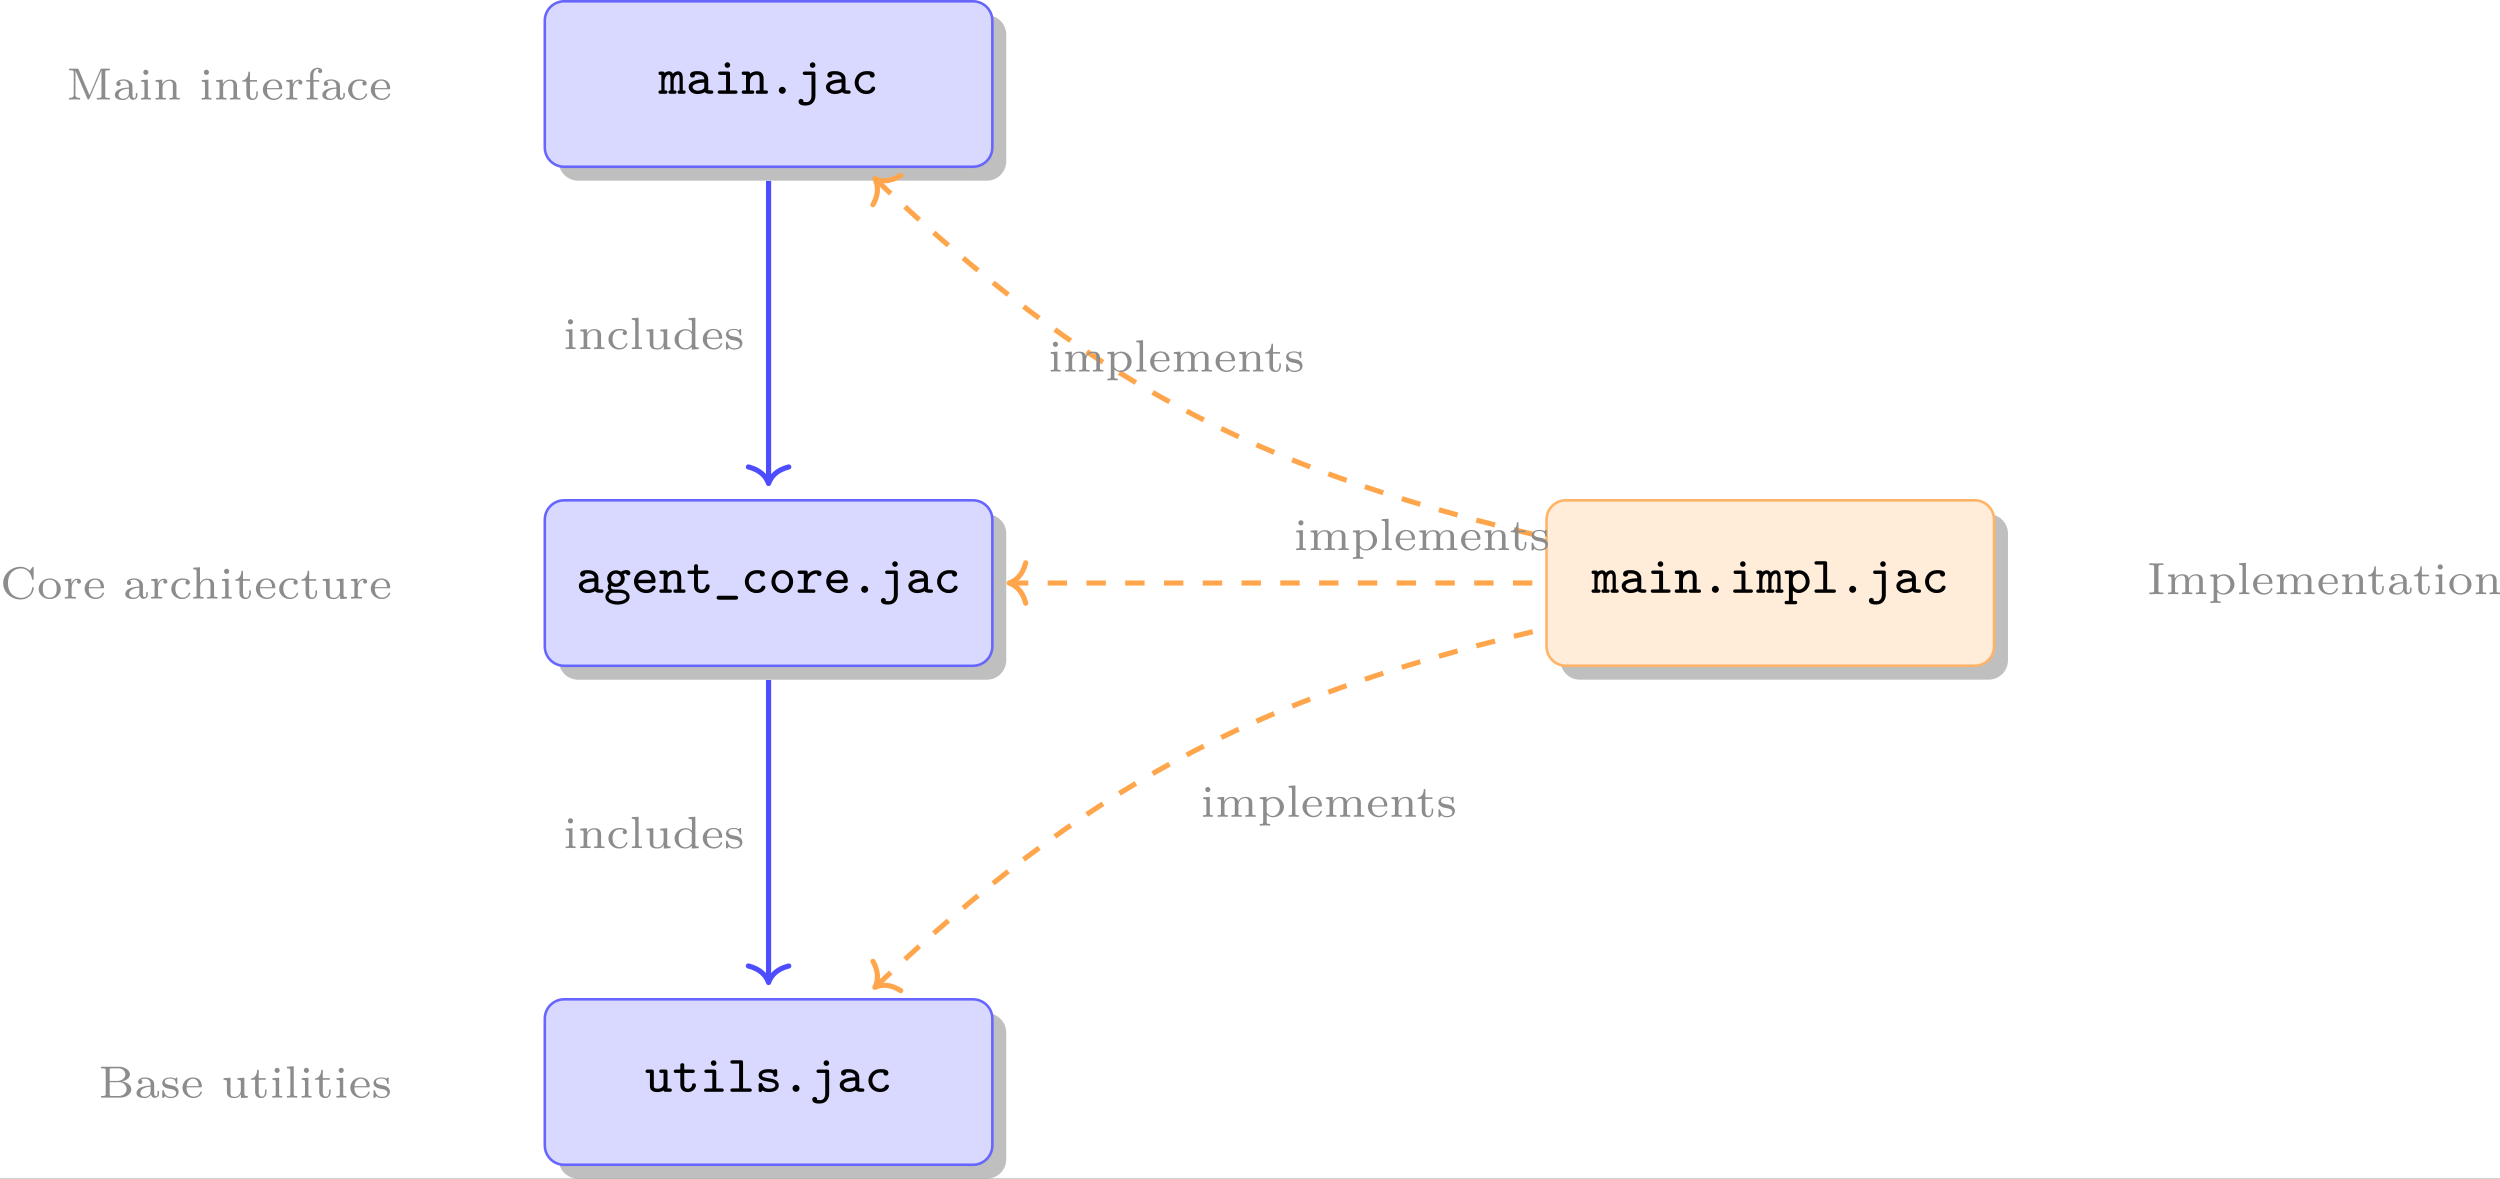 <?xml version='1.0' encoding='UTF-8'?>
<!-- This file was generated by dvisvgm 2.13.1 -->
<svg version='1.1' xmlns='http://www.w3.org/2000/svg' xmlns:xlink='http://www.w3.org/1999/xlink' width='539.631pt' height='254.423pt' viewBox='4.647 15.339 539.631 254.423'>
<rect x="4.647" y="15.339" width="539.631" height="254.423" fill="#333333" stroke="none"/>
<defs>
<path id='g9-66' d='M5.077-1.276C5.077-1.883 4.463-2.399 3.612-2.49C4.296-2.615 4.868-3.041 4.868-3.578C4.868-4.205 4.135-4.763 3.166-4.763H.418V-4.512H.586C1.123-4.512 1.137-4.442 1.137-4.198V-.565C1.137-.328 1.123-.251 .586-.251H.418V0H3.375C4.359 0 5.077-.614 5.077-1.276ZM4.17-3.578C4.17-3.082 3.703-2.573 2.901-2.573H1.75V-4.24C1.75-4.456 1.757-4.512 2.085-4.512H3.117C3.808-4.512 4.17-4.017 4.17-3.578ZM4.359-1.29C4.359-.774 3.898-.251 3.131-.251H2.085C1.757-.251 1.75-.307 1.75-.523V-2.378H3.236C3.975-2.378 4.359-1.778 4.359-1.29Z'/>
<path id='g9-67' d='M5.189-1.632C5.189-1.709 5.182-1.764 5.07-1.764C5.028-1.764 4.958-1.764 4.951-1.674C4.896-.551 3.947-.112 3.257-.112C2.511-.112 1.234-.565 1.234-2.378C1.234-4.268 2.587-4.652 3.243-4.652C3.933-4.652 4.756-4.191 4.937-2.992C4.951-2.908 5.014-2.908 5.063-2.908C5.189-2.908 5.189-2.95 5.189-3.089V-4.721C5.189-4.84 5.189-4.903 5.091-4.903C5.063-4.903 5.028-4.903 4.972-4.819L4.603-4.289C4.31-4.582 3.829-4.903 3.159-4.903C1.695-4.903 .488-3.773 .488-2.385C.488-.969 1.716 .139 3.159 .139C4.394 .139 5.189-.781 5.189-1.632Z'/>
<path id='g9-73' d='M2.525 0V-.251H2.343C1.771-.251 1.771-.335 1.771-.572V-4.191C1.771-4.428 1.771-4.512 2.343-4.512H2.525V-4.763L1.444-4.735L.356-4.763V-4.512H.537C1.109-4.512 1.109-4.428 1.109-4.191V-.572C1.109-.335 1.109-.251 .537-.251H.356V0L1.437-.028L2.525 0Z'/>
<path id='g9-77' d='M6.73 0V-.251H6.562C6.025-.251 6.011-.321 6.011-.565V-4.198C6.011-4.435 6.025-4.512 6.562-4.512H6.73V-4.763H5.516C5.377-4.763 5.314-4.763 5.258-4.624L3.585-.669L1.918-4.61C1.855-4.763 1.799-4.763 1.653-4.763H.432V-4.512H.6C1.137-4.512 1.151-4.442 1.151-4.198V-.753C1.151-.565 1.151-.251 .432-.251V0C.718-.021 .997-.028 1.283-.028S1.848-.021 2.134 0V-.251C1.416-.251 1.416-.565 1.416-.753V-4.428L1.423-4.435L3.236-.16C3.271-.077 3.306 0 3.41 0C3.459 0 3.522-.021 3.578-.146L5.419-4.505L5.426-4.498V-.565C5.426-.328 5.412-.251 4.875-.251H4.707V0L5.719-.028L6.73 0Z'/>
<path id='g9-97' d='M3.794-.628V-1.011H3.557V-.635C3.557-.565 3.557-.23 3.299-.23S3.041-.558 3.041-.649V-1.869C3.041-2.239 3.041-2.504 2.72-2.762C2.434-2.999 2.099-3.11 1.688-3.11C1.025-3.11 .558-2.859 .558-2.434C.558-2.211 .711-2.092 .893-2.092C1.081-2.092 1.22-2.232 1.22-2.42C1.22-2.538 1.165-2.685 .976-2.741C1.227-2.915 1.632-2.915 1.674-2.915C2.064-2.915 2.49-2.657 2.49-2.071V-1.855C2.106-1.841 1.646-1.82 1.137-1.632C.509-1.402 .314-1.018 .314-.704C.314-.105 1.039 .07 1.534 .07C2.092 .07 2.42-.244 2.566-.516C2.594-.23 2.783 .035 3.103 .035C3.103 .035 3.794 .035 3.794-.628ZM2.49-.983C2.49-.314 1.904-.126 1.59-.126C1.234-.126 .9-.363 .9-.704C.9-1.088 1.234-1.625 2.49-1.674V-.983Z'/>
<path id='g9-99' d='M3.264-.837C3.264-.921 3.173-.921 3.145-.921C3.055-.921 3.048-.9 3.013-.802C2.859-.37 2.49-.153 2.064-.153C1.583-.153 .955-.509 .955-1.513C.955-2.399 1.388-2.887 2.036-2.887C2.127-2.887 2.462-2.887 2.713-2.783C2.587-2.727 2.518-2.615 2.518-2.476C2.518-2.287 2.65-2.148 2.845-2.148C3.034-2.148 3.18-2.267 3.18-2.49C3.18-3.11 2.211-3.11 2.015-3.11C.969-3.11 .321-2.308 .321-1.506C.321-.628 1.067 .07 1.981 .07C3.02 .07 3.264-.753 3.264-.837Z'/>
<path id='g9-100' d='M4.052 0V-.251C3.585-.251 3.529-.3 3.529-.642V-4.84L2.483-4.763V-4.512C2.95-4.512 3.006-4.463 3.006-4.122V-2.678C2.748-2.929 2.413-3.075 2.029-3.075C1.102-3.075 .321-2.378 .321-1.499C.321-.628 1.06 .07 1.946 .07C2.518 .07 2.859-.237 2.978-.363V.07L4.052 0ZM2.978-.732C2.797-.404 2.441-.126 1.988-.126C1.597-.126 1.318-.356 1.179-.558C1.039-.767 .955-1.046 .955-1.492C.955-1.653 .955-2.176 1.241-2.504C1.52-2.817 1.862-2.88 2.064-2.88C2.399-2.88 2.699-2.727 2.894-2.476C2.978-2.364 2.978-2.357 2.978-2.225V-.732Z'/>
<path id='g9-101' d='M3.264-.837C3.264-.865 3.25-.934 3.145-.934C3.055-.934 3.041-.893 3.02-.823C2.803-.258 2.273-.153 2.022-.153C1.695-.153 1.381-.3 1.172-.565C.914-.893 .907-1.318 .907-1.59H3.068C3.215-1.59 3.264-1.59 3.264-1.743C3.264-2.357 2.922-3.11 1.883-3.11C.969-3.11 .272-2.385 .272-1.527C.272-.642 1.046 .07 1.974 .07C2.915 .07 3.264-.683 3.264-.837ZM2.776-1.771H.914C.99-2.755 1.618-2.915 1.883-2.915C2.741-2.915 2.769-1.946 2.776-1.771Z'/>
<path id='g9-102' d='M2.776-4.4C2.776-4.7 2.476-4.91 2.092-4.91C1.541-4.91 .914-4.519 .914-3.787V-3.006H.314V-2.755H.914V-.551C.914-.251 .844-.251 .391-.251V0C.425 0 .9-.028 1.186-.028L2.092 0V-.251H1.953C1.437-.251 1.437-.328 1.437-.565V-2.755H2.308V-3.006H1.409V-3.787C1.409-4.421 1.785-4.714 2.085-4.714C2.148-4.714 2.218-4.7 2.287-4.679C2.19-4.624 2.134-4.512 2.134-4.4C2.134-4.212 2.267-4.08 2.455-4.08S2.776-4.212 2.776-4.4Z'/>
<path id='g9-104' d='M4.115 0V-.251C3.661-.251 3.592-.251 3.592-.551V-2.113C3.592-2.72 3.292-3.075 2.545-3.075C1.925-3.075 1.583-2.706 1.43-2.441H1.423V-4.84L.377-4.763V-4.512C.844-4.512 .9-4.463 .9-4.122V-.551C.9-.251 .83-.251 .377-.251V0C.377 0 .879-.028 1.172-.028C1.43-.028 1.911-.007 1.974 0V-.251C1.52-.251 1.451-.251 1.451-.551V-1.806C1.451-2.538 2.029-2.88 2.49-2.88C2.978-2.88 3.041-2.497 3.041-2.141V-.551C3.041-.251 2.971-.251 2.518-.251V0C2.518 0 3.02-.028 3.313-.028C3.571-.028 4.052-.007 4.115 0Z'/>
<path id='g9-105' d='M1.911 0V-.251C1.506-.251 1.437-.251 1.437-.544V-3.075L.411-2.999V-2.748C.851-2.748 .914-2.706 .914-2.364V-.551C.914-.251 .844-.251 .391-.251V0C.391 0 .893-.028 1.172-.028C1.416-.028 1.667-.021 1.911 0ZM1.527-4.198C1.527-4.421 1.353-4.603 1.13-4.603C.893-4.603 .732-4.407 .732-4.205C.732-3.982 .907-3.801 1.13-3.801C1.367-3.801 1.527-3.996 1.527-4.198Z'/>
<path id='g9-108' d='M1.96 0V-.251C1.506-.251 1.437-.251 1.437-.551V-4.84L.391-4.763V-4.512C.858-4.512 .914-4.463 .914-4.122V-.551C.914-.251 .844-.251 .391-.251V0C.391 0 .893-.028 1.172-.028C1.437-.028 1.695-.021 1.96 0Z'/>
<path id='g9-109' d='M6.256 0V-.251C5.802-.251 5.733-.251 5.733-.551V-2.113C5.733-2.72 5.433-3.075 4.686-3.075C4.135-3.075 3.759-2.776 3.571-2.427C3.431-2.922 3.055-3.075 2.545-3.075C1.974-3.075 1.604-2.762 1.409-2.399H1.402V-3.075L.377-2.999V-2.748C.844-2.748 .9-2.699 .9-2.357V-.551C.9-.251 .83-.251 .377-.251V0C.377 0 .879-.028 1.172-.028C1.43-.028 1.911-.007 1.974 0V-.251C1.52-.251 1.451-.251 1.451-.551V-1.806C1.451-2.538 2.029-2.88 2.49-2.88C2.978-2.88 3.041-2.497 3.041-2.141V-.551C3.041-.251 2.971-.251 2.518-.251V0C2.518 0 3.02-.028 3.313-.028C3.571-.028 4.052-.007 4.115 0V-.251C3.661-.251 3.592-.251 3.592-.551V-1.806C3.592-2.538 4.17-2.88 4.631-2.88C5.119-2.88 5.182-2.497 5.182-2.141V-.551C5.182-.251 5.112-.251 4.659-.251V0C4.659 0 5.161-.028 5.454-.028C5.712-.028 6.193-.007 6.256 0Z'/>
<path id='g9-110' d='M4.115 0V-.251C3.661-.251 3.592-.251 3.592-.551V-2.113C3.592-2.72 3.292-3.075 2.545-3.075C1.974-3.075 1.604-2.762 1.409-2.399H1.402V-3.075L.377-2.999V-2.748C.844-2.748 .9-2.699 .9-2.357V-.551C.9-.251 .83-.251 .377-.251V0C.377 0 .879-.028 1.172-.028C1.43-.028 1.911-.007 1.974 0V-.251C1.52-.251 1.451-.251 1.451-.551V-1.806C1.451-2.538 2.029-2.88 2.49-2.88C2.978-2.88 3.041-2.497 3.041-2.141V-.551C3.041-.251 2.971-.251 2.518-.251V0C2.518 0 3.02-.028 3.313-.028C3.571-.028 4.052-.007 4.115 0Z'/>
<path id='g9-111' d='M3.689-1.485C3.689-2.357 2.943-3.11 1.981-3.11S.272-2.357 .272-1.485C.272-.621 1.039 .07 1.981 .07S3.689-.621 3.689-1.485ZM3.055-1.548C3.055-1.213 3.034-.844 2.831-.558C2.643-.293 2.322-.153 1.981-.153C1.723-.153 1.346-.237 1.116-.579C.928-.865 .907-1.227 .907-1.548C.907-1.848 .914-2.26 1.158-2.559C1.332-2.762 1.625-2.915 1.981-2.915C2.392-2.915 2.685-2.72 2.838-2.504C3.034-2.232 3.055-1.883 3.055-1.548Z'/>
<path id='g9-112' d='M4.073-1.506C4.073-2.364 3.361-3.075 2.476-3.075C2.078-3.075 1.674-2.929 1.388-2.65V-3.075L.342-2.999V-2.748C.83-2.748 .865-2.713 .865-2.42V.802C.865 1.102 .795 1.102 .342 1.102V1.353C.342 1.353 .844 1.325 1.137 1.325C1.395 1.325 1.876 1.346 1.939 1.353V1.102C1.485 1.102 1.416 1.102 1.416 .802V-.335C1.451-.3 1.778 .07 2.364 .07C3.285 .07 4.073-.621 4.073-1.506ZM3.438-1.506C3.438-.711 2.915-.126 2.322-.126C1.709-.126 1.437-.663 1.416-.704V-2.322C1.625-2.671 2.029-2.852 2.399-2.852C2.985-2.852 3.438-2.239 3.438-1.506Z'/>
<path id='g9-114' d='M2.838-2.629C2.838-2.866 2.615-3.075 2.287-3.075C1.939-3.075 1.555-2.859 1.346-2.329H1.339V-3.075L.342-2.999V-2.748C.809-2.748 .865-2.699 .865-2.357V-.551C.865-.251 .795-.251 .342-.251V0C.377 0 .851-.028 1.137-.028L2.043 0V-.251H1.904C1.388-.251 1.388-.328 1.388-.565V-1.59C1.388-2.176 1.66-2.88 2.322-2.88C2.26-2.831 2.204-2.741 2.204-2.629C2.204-2.399 2.385-2.308 2.518-2.308C2.685-2.308 2.838-2.42 2.838-2.629Z'/>
<path id='g9-115' d='M2.838-.914C2.838-1.179 2.72-1.388 2.538-1.555C2.273-1.799 1.953-1.855 1.709-1.897C1.151-1.995 .697-2.078 .697-2.448C.697-2.671 .886-2.943 1.548-2.943C2.357-2.943 2.392-2.378 2.406-2.176C2.413-2.099 2.497-2.099 2.525-2.099C2.643-2.099 2.643-2.148 2.643-2.28V-2.929C2.643-3.048 2.643-3.11 2.545-3.11C2.511-3.11 2.497-3.11 2.406-3.027C2.392-3.02 2.322-2.957 2.28-2.922C2.071-3.068 1.806-3.11 1.548-3.11C.551-3.11 .314-2.587 .314-2.239C.314-2.015 .411-1.834 .579-1.695C.844-1.465 1.109-1.416 1.541-1.346C1.89-1.283 2.455-1.186 2.455-.718C2.455-.446 2.267-.126 1.597-.126S.683-.565 .558-1.039C.537-1.13 .53-1.158 .432-1.158C.314-1.158 .314-1.109 .314-.969V-.112C.314 .007 .314 .07 .411 .07C.474 .07 .607-.077 .746-.23C1.053 .056 1.43 .07 1.597 .07C2.504 .07 2.838-.418 2.838-.914Z'/>
<path id='g9-116' d='M2.615-.879V-1.262H2.378V-.886C2.378-.411 2.155-.153 1.883-.153C1.402-.153 1.402-.739 1.402-.865V-2.755H2.49V-3.006H1.402V-4.289H1.165C1.158-3.661 .872-2.971 .202-2.95V-2.755H.851V-.872C.851-.091 1.437 .07 1.827 .07C2.294 .07 2.615-.328 2.615-.879Z'/>
<path id='g9-117' d='M4.115 0V-.251C3.647-.251 3.592-.3 3.592-.642V-3.075L2.518-2.999V-2.748C2.985-2.748 3.041-2.699 3.041-2.357V-1.165C3.041-.551 2.643-.126 2.113-.126C1.478-.126 1.451-.425 1.451-.781V-3.075L.377-2.999V-2.748C.9-2.748 .9-2.727 .9-2.106V-1.06C.9-.579 .9 .07 2.064 .07C2.218 .07 2.727 .07 3.062-.516H3.068V.07L4.115 0Z'/>
<path id='g1-46' d='M2.654-.534C2.654-.853 2.399-1.076 2.12-1.076C1.801-1.076 1.578-.821 1.578-.542C1.578-.223 1.833 0 2.112 0C2.431 0 2.654-.255 2.654-.534Z'/>
<path id='g1-95' d='M3.77 .757C3.77 .446 3.467 .446 3.371 .446H.853C.765 .446 .454 .446 .454 .749C.454 1.06 .757 1.06 .853 1.06H3.371C3.459 1.06 3.77 1.06 3.77 .757Z'/>
<path id='g1-97' d='M4.184-.263C4.184-.526 3.961-.526 3.85-.526C3.547-.526 3.475-.55 3.395-.582V-2.248C3.395-2.909 2.877-3.499 1.785-3.499C1.411-3.499 .59-3.499 .59-2.885C.59-2.67 .741-2.495 .98-2.495C1.132-2.495 1.347-2.59 1.363-2.877C1.363-2.941 1.371-2.949 1.474-2.965C1.562-2.973 1.698-2.973 1.793-2.973C2.447-2.973 2.79-2.678 2.79-2.24C1.937-2.24 .383-2.04 .383-1.06C.383-.47 .933 .04 1.737 .04C2.375 .04 2.774-.199 2.877-.271C3.045-.024 3.379 0 3.762 0C3.977 0 4.184 0 4.184-.263ZM2.79-1.14C2.79-.972 2.79-.789 2.479-.638C2.2-.494 1.889-.486 1.785-.486C1.315-.486 .988-.765 .988-1.06C.988-1.482 1.865-1.722 2.79-1.73V-1.14Z'/>
<path id='g1-99' d='M3.746-.861C3.746-1.036 3.61-1.108 3.443-1.108C3.332-1.108 3.22-1.108 3.148-.925C3.005-.574 2.686-.486 2.399-.486C1.737-.486 1.18-1.028 1.18-1.722C1.18-2.128 1.435-2.973 2.447-2.973C2.678-2.973 2.813-2.957 2.853-2.949C2.877-2.941 2.885-2.933 2.885-2.861C2.901-2.63 3.068-2.495 3.268-2.495C3.507-2.495 3.658-2.67 3.658-2.885C3.658-3.499 2.829-3.499 2.463-3.499C1.044-3.499 .574-2.399 .574-1.722C.574-.765 1.339 .04 2.359 .04C3.491 .04 3.746-.725 3.746-.861Z'/>
<path id='g1-101' d='M3.746-.861C3.746-1.036 3.61-1.108 3.443-1.108C3.308-1.108 3.228-1.1 3.148-.925C2.989-.566 2.598-.486 2.343-.486C1.761-.486 1.18-.869 1.052-1.498H3.403C3.555-1.498 3.746-1.498 3.746-1.801C3.746-2.758 3.204-3.499 2.176-3.499C1.196-3.499 .422-2.702 .422-1.73C.422-.781 1.219 .04 2.303 .04C3.395 .04 3.746-.662 3.746-.861ZM3.124-2.016H1.06C1.18-2.574 1.65-2.973 2.176-2.973C2.893-2.973 3.076-2.415 3.124-2.016Z'/>
<path id='g1-103' d='M4.105-3.045C4.105-3.292 3.905-3.515 3.499-3.515C3.284-3.515 2.941-3.451 2.662-3.244C2.59-3.292 2.287-3.475 1.881-3.475C1.108-3.475 .518-2.885 .518-2.192C.518-1.937 .606-1.658 .773-1.451C.709-1.347 .614-1.132 .614-.909C.614-.677 .709-.454 .805-.335C.47-.143 .239 .247 .239 .638C.239 1.339 1.1 1.817 2.112 1.817S3.985 1.339 3.985 .638C3.985-.056 3.379-.47 2.527-.502C2.287-.51 1.698-.494 1.467-.526C1.116-.526 1.116-.909 1.116-.909C1.116-1.004 1.14-1.06 1.156-1.1C1.291-1.02 1.554-.909 1.873-.909C2.646-.909 3.236-1.498 3.236-2.192C3.236-2.471 3.132-2.718 3.037-2.869C3.196-2.957 3.284-2.965 3.419-2.981C3.467-2.79 3.61-2.702 3.762-2.702C3.953-2.702 4.105-2.853 4.105-3.045ZM2.63-2.192C2.63-1.777 2.295-1.427 1.873-1.427C1.474-1.427 1.124-1.761 1.124-2.192S1.474-2.957 1.873-2.957C2.287-2.957 2.63-2.614 2.63-2.192ZM3.483 .638C3.483 .964 2.909 1.299 2.112 1.299C1.307 1.299 .741 .956 .741 .638C.741 .327 1.028 0 1.451-.008H1.889C2.59-.008 3.483-.008 3.483 .638Z'/>
<path id='g1-105' d='M3.674-.263C3.674-.526 3.435-.526 3.324-.526H2.519V-3.092C2.519-3.363 2.439-3.435 2.176-3.435H1.044C.925-3.435 .693-3.435 .693-3.172S.933-2.909 1.044-2.909H1.913V-.526H.98C.861-.526 .63-.526 .63-.263S.869 0 .98 0H3.324C3.435 0 3.674 0 3.674-.263ZM2.55-4.431C2.55-4.67 2.359-4.862 2.12-4.862S1.69-4.67 1.69-4.431S1.881-4.001 2.12-4.001S2.55-4.192 2.55-4.431Z'/>
<path id='g1-106' d='M2.989 .311V-3.092C2.989-3.363 2.909-3.435 2.646-3.435H1.387C1.267-3.435 1.036-3.435 1.036-3.172S1.275-2.909 1.387-2.909H2.383V.295C2.383 .422 2.383 .725 2.176 1.012C1.969 1.283 1.73 1.283 1.554 1.283C1.49 1.283 1.347 1.283 1.148 1.259C1.148 1.068 1.148 1.012 1.06 .917C.948 .781 .773 .781 .773 .781C.598 .781 .383 .909 .383 1.18C.383 1.809 1.196 1.809 1.522 1.809C2.654 1.809 2.989 .901 2.989 .311ZM2.989-4.431C2.989-4.67 2.798-4.862 2.558-4.862S2.128-4.67 2.128-4.431S2.319-4.001 2.558-4.001S2.989-4.192 2.989-4.431Z'/>
<path id='g1-108' d='M3.762-.263C3.762-.526 3.523-.526 3.411-.526H2.415V-4.527C2.415-4.798 2.335-4.87 2.072-4.87H.813C.693-4.87 .462-4.87 .462-4.607S.701-4.344 .813-4.344H1.809V-.526H.813C.693-.526 .462-.526 .462-.263S.701 0 .813 0H3.411C3.531 0 3.762 0 3.762-.263Z'/>
<path id='g1-109' d='M4.152-.263C4.152-.526 3.961-.526 3.706-.526V-2.399C3.706-2.582 3.706-3.475 2.989-3.475C2.726-3.475 2.399-3.355 2.192-3.084C2.04-3.371 1.817-3.475 1.586-3.475C1.419-3.475 1.156-3.427 .909-3.212C.861-3.435 .677-3.435 .558-3.435H.303C.183-3.435-.04-3.435-.04-3.172S.151-2.909 .406-2.909V-.526C.151-.526-.04-.526-.04-.263S.183 0 .303 0H1.004C1.124 0 1.347 0 1.347-.263S1.156-.526 .901-.526V-1.921C.901-2.582 1.243-2.949 1.562-2.949C1.73-2.949 1.809-2.766 1.809-2.359V-.526C1.73-.526 1.498-.526 1.498-.263S1.722 0 1.841 0H2.407C2.527 0 2.75 0 2.75-.263S2.558-.526 2.303-.526V-1.921C2.303-2.582 2.646-2.949 2.965-2.949C3.132-2.949 3.212-2.766 3.212-2.359V-.526C3.132-.526 2.901-.526 2.901-.263S3.124 0 3.244 0H3.81C3.929 0 4.152 0 4.152-.263Z'/>
<path id='g1-110' d='M4.136-.263C4.136-.526 3.921-.526 3.794-.526H3.467V-2.319C3.467-3.116 3.068-3.475 2.415-3.475C1.825-3.475 1.443-3.156 1.363-3.076C1.363-3.316 1.339-3.435 1.02-3.435H.43C.303-3.435 .088-3.435 .088-3.172S.303-2.909 .43-2.909H.757V-.526H.43C.303-.526 .088-.526 .088-.263S.303 0 .43 0H1.69C1.817 0 2.032 0 2.032-.263S1.817-.526 1.69-.526H1.363V-1.897C1.363-2.662 1.977-2.949 2.375-2.949C2.742-2.949 2.861-2.774 2.861-2.303V-.526H2.598C2.479-.526 2.256-.526 2.256-.263S2.479 0 2.598 0H3.794C3.921 0 4.136 0 4.136-.263Z'/>
<path id='g1-111' d='M3.786-1.722C3.786-2.694 3.037-3.499 2.112-3.499S.438-2.694 .438-1.722C.438-.725 1.203 .04 2.112 .04S3.786-.725 3.786-1.722ZM3.18-1.777C3.18-1.052 2.686-.486 2.112-.486S1.044-1.052 1.044-1.777C1.044-2.471 1.546-2.973 2.112-2.973S3.18-2.471 3.18-1.777Z'/>
<path id='g1-112' d='M3.953-1.722C3.953-2.686 3.244-3.475 2.351-3.475C1.977-3.475 1.65-3.339 1.363-3.116C1.363-3.435 1.188-3.435 1.02-3.435H.43C.303-3.435 .088-3.435 .088-3.172S.303-2.909 .43-2.909H.757V1.243H.43C.303 1.243 .088 1.243 .088 1.506S.303 1.769 .43 1.769H1.69C1.817 1.769 2.032 1.769 2.032 1.506S1.817 1.243 1.69 1.243H1.363V-.335C1.61-.096 1.921 .04 2.271 .04C3.156 .04 3.953-.709 3.953-1.722ZM3.347-1.722C3.347-.996 2.805-.486 2.248-.486C1.658-.486 1.363-1.148 1.363-1.546V-2.096C1.363-2.558 1.833-2.949 2.319-2.949C2.877-2.949 3.347-2.407 3.347-1.722Z'/>
<path id='g1-114' d='M3.929-2.949C3.929-3.148 3.786-3.475 3.164-3.475C2.431-3.475 2-3.053 1.801-2.853V-3.092C1.801-3.363 1.722-3.435 1.459-3.435H.59C.478-3.435 .239-3.435 .239-3.172S.478-2.909 .59-2.909H1.196V-.526H.59C.478-.526 .239-.526 .239-.263S.478 0 .59 0H2.646C2.774 0 2.989 0 2.989-.263S2.774-.526 2.646-.526H1.801V-1.459C1.801-2.327 2.423-2.949 3.196-2.949C3.212-2.638 3.435-2.574 3.563-2.574C3.762-2.574 3.929-2.718 3.929-2.949Z'/>
<path id='g1-115' d='M3.69-1.004C3.69-1.196 3.626-1.482 3.324-1.714C3.005-1.953 2.694-2 2.136-2.096C1.594-2.184 1.108-2.264 1.108-2.55C1.108-2.71 1.299-2.973 2.096-2.973C2.813-2.973 2.837-2.718 2.845-2.574C2.861-2.319 3.061-2.319 3.148-2.319C3.451-2.319 3.451-2.511 3.451-2.662V-3.156C3.451-3.276 3.451-3.499 3.188-3.499C3.005-3.499 2.965-3.403 2.941-3.355C2.614-3.499 2.295-3.499 2.112-3.499C.757-3.499 .582-2.829 .582-2.55C.582-1.809 1.419-1.682 2.12-1.57C2.55-1.498 3.164-1.403 3.164-1.012C3.164-.725 2.861-.486 2.168-.486C1.674-.486 1.355-.654 1.188-1.132C1.148-1.259 1.116-1.355 .885-1.355C.582-1.355 .582-1.156 .582-1.012V-.303C.582-.183 .582 .04 .845 .04C.925 .04 1.068 .016 1.148-.223C1.554 .04 2 .04 2.16 .04C3.515 .04 3.69-.709 3.69-1.004Z'/>
<path id='g1-116' d='M3.618-1.036C3.618-1.307 3.387-1.307 3.316-1.307C3.108-1.307 3.021-1.227 3.013-1.028C2.997-.701 2.71-.486 2.407-.486C1.817-.486 1.817-.925 1.817-1.108V-2.909H3.092C3.212-2.909 3.435-2.909 3.435-3.172S3.212-3.435 3.092-3.435H1.817V-4.073C1.817-4.224 1.817-4.415 1.514-4.415S1.211-4.216 1.211-4.073V-3.435H.55C.43-3.435 .199-3.435 .199-3.172S.422-2.909 .542-2.909H1.211V-1.092C1.211-.231 1.817 .04 2.375 .04C3.092 .04 3.618-.462 3.618-1.036Z'/>
<path id='g1-117' d='M4.136-.263C4.136-.526 3.921-.526 3.794-.526H3.467V-3.092C3.467-3.363 3.387-3.435 3.124-3.435H2.534C2.407-3.435 2.192-3.435 2.192-3.172S2.407-2.909 2.534-2.909H2.861V-1.235C2.861-.606 2.279-.486 1.977-.486C1.363-.486 1.363-.717 1.363-.948V-3.092C1.363-3.363 1.283-3.435 1.02-3.435H.43C.303-3.435 .088-3.435 .088-3.172S.303-2.909 .43-2.909H.757V-.925C.757-.191 1.259 .04 1.929 .04C2.351 .04 2.654-.08 2.853-.231C2.893 0 3.084 0 3.204 0H3.794C3.921 0 4.136 0 4.136-.263Z'/>
</defs>
<g id='page1' transform='matrix(1.4 0 0 1.4 0 0)'>
<rect x='3.319' y='10.957' width='385.451' height='181.731' fill='#fff'/>
<path d='M155.477 167.176H92.45C90.801 167.176 89.461 168.516 89.461 170.164V189.7C89.461 191.348 90.801 192.688 92.45 192.688H155.477C157.125 192.688 158.465 191.348 158.465 189.7V170.164C158.465 168.516 157.125 167.176 155.477 167.176Z' fill='#808080' fill-opacity='.5'/>
<path d='M153.332 165.031H90.305C88.652 165.031 87.316 166.371 87.316 168.02V187.555C87.316 189.203 88.652 190.543 90.305 190.543H153.332C154.981 190.543 156.32 189.203 156.32 187.555V168.02C156.32 166.371 154.981 165.031 153.332 165.031Z' fill='#d9d9ff'/>
<path d='M153.332 165.031H90.305C88.652 165.031 87.316 166.371 87.316 168.02V187.555C87.316 189.203 88.652 190.543 90.305 190.543H153.332C154.981 190.543 156.32 189.203 156.32 187.555V168.02C156.32 166.371 154.981 165.031 153.332 165.031Z' stroke='#66f' fill='none' stroke-width='.399' stroke-miterlimit='10'/>
<g transform='matrix(1 0 0 1 -31.181 1.508)'>
<use x='133.946' y='177.787' xlink:href='#g1-117'/>
<use x='138.18' y='177.787' xlink:href='#g1-116'/>
<use x='142.414' y='177.787' xlink:href='#g1-105'/>
<use x='146.648' y='177.787' xlink:href='#g1-108'/>
<use x='150.882' y='177.787' xlink:href='#g1-115'/>
<use x='155.116' y='177.787' xlink:href='#g1-46'/>
<use x='159.35' y='177.787' xlink:href='#g1-106'/>
<use x='163.584' y='177.787' xlink:href='#g1-97'/>
<use x='167.818' y='177.787' xlink:href='#g1-99'/>
</g>
<path d='M155.477 90.243H92.45C90.801 90.243 89.461 91.578 89.461 93.231V112.762C89.461 114.414 90.801 115.754 92.45 115.754H155.477C157.125 115.754 158.465 114.414 158.465 112.762V93.231C158.465 91.578 157.125 90.243 155.477 90.243Z' fill='#808080' fill-opacity='.5'/>
<path d='M153.332 88.094H90.305C88.652 88.094 87.316 89.434 87.316 91.086V110.617C87.316 112.269 88.652 113.609 90.305 113.609H153.332C154.981 113.609 156.32 112.269 156.32 110.617V91.086C156.32 89.434 154.981 88.094 153.332 88.094Z' fill='#d9d9ff'/>
<path d='M153.332 88.094H90.305C88.652 88.094 87.316 89.434 87.316 91.086V110.617C87.316 112.269 88.652 113.609 90.305 113.609H153.332C154.981 113.609 156.32 112.269 156.32 110.617V91.086C156.32 89.434 154.981 88.094 153.332 88.094Z' stroke='#66f' fill='none' stroke-width='.399' stroke-miterlimit='10'/>
<g transform='matrix(1 0 0 1 -31.181 -75.428)'>
<use x='123.36' y='177.787' xlink:href='#g1-97'/>
<use x='127.594' y='177.787' xlink:href='#g1-103'/>
<use x='131.828' y='177.787' xlink:href='#g1-101'/>
<use x='136.063' y='177.787' xlink:href='#g1-110'/>
<use x='140.297' y='177.787' xlink:href='#g1-116'/>
<use x='144.531' y='177.787' xlink:href='#g1-95'/>
<use x='148.765' y='177.787' xlink:href='#g1-99'/>
<use x='152.999' y='177.787' xlink:href='#g1-111'/>
<use x='157.233' y='177.787' xlink:href='#g1-114'/>
<use x='161.467' y='177.787' xlink:href='#g1-101'/>
<use x='165.701' y='177.787' xlink:href='#g1-46'/>
<use x='169.936' y='177.787' xlink:href='#g1-106'/>
<use x='174.17' y='177.787' xlink:href='#g1-97'/>
<use x='178.404' y='177.787' xlink:href='#g1-99'/>
</g>
<path d='M155.477 13.301H92.45C90.801 13.301 89.461 14.641 89.461 16.289V35.825C89.461 37.473 90.801 38.813 92.45 38.813H155.477C157.125 38.813 158.465 37.473 158.465 35.825V16.289C158.465 14.641 157.125 13.301 155.477 13.301Z' fill='#808080' fill-opacity='.5'/>
<path d='M153.332 11.156H90.305C88.652 11.156 87.316 12.492 87.316 14.145V33.68C87.316 35.328 88.652 36.668 90.305 36.668H153.332C154.981 36.668 156.32 35.328 156.32 33.68V14.145C156.32 12.492 154.981 11.156 153.332 11.156Z' fill='#d9d9ff'/>
<path d='M153.332 11.156H90.305C88.652 11.156 87.316 12.492 87.316 14.145V33.68C87.316 35.328 88.652 36.668 90.305 36.668H153.332C154.981 36.668 156.32 35.328 156.32 33.68V14.145C156.32 12.492 154.981 11.156 153.332 11.156Z' stroke='#66f' fill='none' stroke-width='.399' stroke-miterlimit='10'/>
<g transform='matrix(1 0 0 1 -31.181 -152.367)'>
<use x='136.063' y='177.787' xlink:href='#g1-109'/>
<use x='140.297' y='177.787' xlink:href='#g1-97'/>
<use x='144.531' y='177.787' xlink:href='#g1-105'/>
<use x='148.765' y='177.787' xlink:href='#g1-110'/>
<use x='152.999' y='177.787' xlink:href='#g1-46'/>
<use x='157.233' y='177.787' xlink:href='#g1-106'/>
<use x='161.467' y='177.787' xlink:href='#g1-97'/>
<use x='165.701' y='177.787' xlink:href='#g1-99'/>
</g>
<path d='M309.922 90.235H246.895C245.242 90.235 243.907 91.575 243.907 93.227V112.758C243.907 114.41 245.242 115.75 246.895 115.75H309.922C311.571 115.75 312.91 114.41 312.91 112.758V93.227C312.91 91.575 311.571 90.235 309.922 90.235Z' fill='#808080' fill-opacity='.5'/>
<path d='M307.777 88.09H244.75C243.098 88.09 241.762 89.43 241.762 91.082V110.613C241.762 112.266 243.098 113.602 244.75 113.602H307.777C309.426 113.602 310.766 112.266 310.766 110.613V91.082C310.766 89.43 309.426 88.09 307.777 88.09Z' fill='#ffecd9'/>
<path d='M307.777 88.09H244.75C243.098 88.09 241.762 89.43 241.762 91.082V110.613C241.762 112.266 243.098 113.602 244.75 113.602H307.777C309.426 113.602 310.766 112.266 310.766 110.613V91.082C310.766 89.43 309.426 88.09 307.777 88.09Z' stroke='#ffb366' fill='none' stroke-width='.399' stroke-miterlimit='10'/>
<g transform='matrix(1 0 0 1 123.263 -75.432)'>
<use x='125.477' y='177.787' xlink:href='#g1-109'/>
<use x='129.711' y='177.787' xlink:href='#g1-97'/>
<use x='133.946' y='177.787' xlink:href='#g1-105'/>
<use x='138.18' y='177.787' xlink:href='#g1-110'/>
<use x='142.414' y='177.787' xlink:href='#g1-46'/>
<use x='146.648' y='177.787' xlink:href='#g1-105'/>
<use x='150.882' y='177.787' xlink:href='#g1-109'/>
<use x='155.116' y='177.787' xlink:href='#g1-112'/>
<use x='159.35' y='177.787' xlink:href='#g1-108'/>
<use x='163.584' y='177.787' xlink:href='#g1-46'/>
<use x='167.818' y='177.787' xlink:href='#g1-106'/>
<use x='172.053' y='177.787' xlink:href='#g1-97'/>
<use x='176.287' y='177.787' xlink:href='#g1-99'/>
</g>
<path d='M121.816 115.797V162.043' stroke='#4d4dff' fill='none' stroke-width='.797' stroke-miterlimit='10'/>
<path d='M124.93 159.891C123.062 160.355 122.18 161.394 121.816 162.441C121.453 161.394 120.574 160.355 118.707 159.891' stroke='#4d4dff' fill='none' stroke-width='.797' stroke-miterlimit='10' stroke-linecap='round' stroke-linejoin='round'/>
<g fill='#8c8c8c' transform='matrix(1 0 0 1 -31.672 -36.068)'>
<use x='121.818' y='177.787' xlink:href='#g9-105'/>
<use x='124.074' y='177.787' xlink:href='#g9-110'/>
<use x='128.474' y='177.787' xlink:href='#g9-99'/>
<use x='132.016' y='177.787' xlink:href='#g9-108'/>
<use x='134.271' y='177.787' xlink:href='#g9-117'/>
<use x='138.672' y='177.787' xlink:href='#g9-100'/>
<use x='143.072' y='177.787' xlink:href='#g9-101'/>
<use x='146.614' y='177.787' xlink:href='#g9-115'/>
</g>
<path d='M121.816 38.852V85.102' stroke='#4d4dff' fill='none' stroke-width='.797' stroke-miterlimit='10'/>
<path d='M124.93 82.949C123.062 83.418 122.18 84.453 121.816 85.5C121.453 84.453 120.574 83.418 118.707 82.949' stroke='#4d4dff' fill='none' stroke-width='.797' stroke-miterlimit='10' stroke-linecap='round' stroke-linejoin='round'/>
<g fill='#8c8c8c' transform='matrix(1 0 0 1 -31.672 -113.009)'>
<use x='121.818' y='177.787' xlink:href='#g9-105'/>
<use x='124.074' y='177.787' xlink:href='#g9-110'/>
<use x='128.474' y='177.787' xlink:href='#g9-99'/>
<use x='132.016' y='177.787' xlink:href='#g9-108'/>
<use x='134.271' y='177.787' xlink:href='#g9-117'/>
<use x='138.672' y='177.787' xlink:href='#g9-100'/>
<use x='143.072' y='177.787' xlink:href='#g9-101'/>
<use x='146.614' y='177.787' xlink:href='#g9-115'/>
</g>
<path d='M239.629 93.332C196.039 82.914 170.453 69.051 138.492 38.777' stroke='#ffa64d' fill='none' stroke-width='.797' stroke-miterlimit='10' stroke-dasharray='2.989 2.989'/>
<path d='M137.914 42.516C138.859 40.84 138.711 39.488 138.203 38.504C139.211 38.961 140.57 39.035 142.191 38' stroke='#ffa64d' fill='none' stroke-width='.797' stroke-miterlimit='10' stroke-linecap='round' stroke-linejoin='round'/>
<g fill='#8c8c8c' transform='matrix(1 0 0 1 43.1 -109.543)'>
<use x='121.818' y='177.787' xlink:href='#g9-105'/>
<use x='124.074' y='177.787' xlink:href='#g9-109'/>
<use x='130.619' y='177.787' xlink:href='#g9-112'/>
<use x='135.019' y='177.787' xlink:href='#g9-108'/>
<use x='137.274' y='177.787' xlink:href='#g9-101'/>
<use x='140.816' y='177.787' xlink:href='#g9-109'/>
<use x='147.361' y='177.787' xlink:href='#g9-101'/>
<use x='150.904' y='177.787' xlink:href='#g9-110'/>
<use x='155.089' y='177.787' xlink:href='#g9-116'/>
<use x='158.203' y='177.787' xlink:href='#g9-115'/>
</g>
<path d='M239.574 100.844L159.312 100.848' stroke='#ffa64d' fill='none' stroke-width='.797' stroke-miterlimit='10' stroke-dasharray='2.989 2.989'/>
<path d='M161.461 103.957C160.996 102.09 159.957 101.207 158.91 100.848C159.957 100.485 160.996 99.602 161.461 97.735' stroke='#ffa64d' fill='none' stroke-width='.797' stroke-miterlimit='10' stroke-linecap='round' stroke-linejoin='round'/>
<g fill='#8c8c8c' transform='matrix(1 0 0 1 80.946 -82.017)'>
<use x='121.818' y='177.787' xlink:href='#g9-105'/>
<use x='124.074' y='177.787' xlink:href='#g9-109'/>
<use x='130.619' y='177.787' xlink:href='#g9-112'/>
<use x='135.019' y='177.787' xlink:href='#g9-108'/>
<use x='137.274' y='177.787' xlink:href='#g9-101'/>
<use x='140.816' y='177.787' xlink:href='#g9-109'/>
<use x='147.361' y='177.787' xlink:href='#g9-101'/>
<use x='150.904' y='177.787' xlink:href='#g9-110'/>
<use x='155.089' y='177.787' xlink:href='#g9-116'/>
<use x='158.203' y='177.787' xlink:href='#g9-115'/>
</g>
<path d='M239.629 108.352C196.039 118.777 170.453 132.637 138.492 162.914' stroke='#ffa64d' fill='none' stroke-width='.797' stroke-miterlimit='10' stroke-dasharray='2.989 2.989'/>
<path d='M142.191 163.692C140.57 162.656 139.211 162.731 138.203 163.188C138.711 162.203 138.859 160.852 137.914 159.176' stroke='#ffa64d' fill='none' stroke-width='.797' stroke-miterlimit='10' stroke-linecap='round' stroke-linejoin='round'/>
<g fill='#8c8c8c' transform='matrix(1 0 0 1 66.589 -40.894)'>
<use x='121.818' y='177.787' xlink:href='#g9-105'/>
<use x='124.074' y='177.787' xlink:href='#g9-109'/>
<use x='130.619' y='177.787' xlink:href='#g9-112'/>
<use x='135.019' y='177.787' xlink:href='#g9-108'/>
<use x='137.274' y='177.787' xlink:href='#g9-101'/>
<use x='140.816' y='177.787' xlink:href='#g9-109'/>
<use x='147.361' y='177.787' xlink:href='#g9-101'/>
<use x='150.904' y='177.787' xlink:href='#g9-110'/>
<use x='155.089' y='177.787' xlink:href='#g9-116'/>
<use x='158.203' y='177.787' xlink:href='#g9-115'/>
</g>
<g fill='#8c8c8c' transform='matrix(1 0 0 1 -103.336 2.402)'>
<use x='121.818' y='177.787' xlink:href='#g9-66'/>
<use x='127.387' y='177.787' xlink:href='#g9-97'/>
<use x='131.358' y='177.787' xlink:href='#g9-115'/>
<use x='134.514' y='177.787' xlink:href='#g9-101'/>
<use x='140.741' y='177.787' xlink:href='#g9-117'/>
<use x='145.141' y='177.787' xlink:href='#g9-116'/>
<use x='148.254' y='177.787' xlink:href='#g9-105'/>
<use x='150.51' y='177.787' xlink:href='#g9-108'/>
<use x='152.766' y='177.787' xlink:href='#g9-105'/>
<use x='155.021' y='177.787' xlink:href='#g9-116'/>
<use x='158.134' y='177.787' xlink:href='#g9-105'/>
<use x='160.39' y='177.787' xlink:href='#g9-101'/>
<use x='163.932' y='177.787' xlink:href='#g9-115'/>
</g>
<g fill='#8c8c8c' transform='matrix(1 0 0 1 -118.499 -74.537)'>
<use x='121.818' y='177.787' xlink:href='#g9-67'/>
<use x='127.505' y='177.787' xlink:href='#g9-111'/>
<use x='131.476' y='177.787' xlink:href='#g9-114'/>
<use x='134.59' y='177.787' xlink:href='#g9-101'/>
<use x='140.816' y='177.787' xlink:href='#g9-97'/>
<use x='144.787' y='177.787' xlink:href='#g9-114'/>
<use x='147.901' y='177.787' xlink:href='#g9-99'/>
<use x='151.228' y='177.787' xlink:href='#g9-104'/>
<use x='155.629' y='177.787' xlink:href='#g9-105'/>
<use x='157.884' y='177.787' xlink:href='#g9-116'/>
<use x='160.997' y='177.787' xlink:href='#g9-101'/>
<use x='164.54' y='177.787' xlink:href='#g9-99'/>
<use x='168.082' y='177.787' xlink:href='#g9-116'/>
<use x='171.195' y='177.787' xlink:href='#g9-117'/>
<use x='175.595' y='177.787' xlink:href='#g9-114'/>
<use x='178.709' y='177.787' xlink:href='#g9-101'/>
</g>
<g fill='#8c8c8c' transform='matrix(1 0 0 1 -108.281 -151.481)'>
<use x='121.818' y='177.787' xlink:href='#g9-77'/>
<use x='128.986' y='177.787' xlink:href='#g9-97'/>
<use x='132.957' y='177.787' xlink:href='#g9-105'/>
<use x='135.212' y='177.787' xlink:href='#g9-110'/>
<use x='142.297' y='177.787' xlink:href='#g9-105'/>
<use x='144.552' y='177.787' xlink:href='#g9-110'/>
<use x='148.738' y='177.787' xlink:href='#g9-116'/>
<use x='151.851' y='177.787' xlink:href='#g9-101'/>
<use x='155.394' y='177.787' xlink:href='#g9-114'/>
<use x='158.507' y='177.787' xlink:href='#g9-102'/>
<use x='160.977' y='177.787' xlink:href='#g9-97'/>
<use x='164.948' y='177.787' xlink:href='#g9-99'/>
<use x='168.49' y='177.787' xlink:href='#g9-101'/>
</g>
<g fill='#8c8c8c' transform='matrix(1 0 0 1 212.519 -75.219)'>
<use x='121.818' y='177.787' xlink:href='#g9-73'/>
<use x='124.696' y='177.787' xlink:href='#g9-109'/>
<use x='131.241' y='177.787' xlink:href='#g9-112'/>
<use x='135.641' y='177.787' xlink:href='#g9-108'/>
<use x='137.897' y='177.787' xlink:href='#g9-101'/>
<use x='141.439' y='177.787' xlink:href='#g9-109'/>
<use x='147.984' y='177.787' xlink:href='#g9-101'/>
<use x='151.526' y='177.787' xlink:href='#g9-110'/>
<use x='155.712' y='177.787' xlink:href='#g9-116'/>
<use x='158.825' y='177.787' xlink:href='#g9-97'/>
<use x='162.796' y='177.787' xlink:href='#g9-116'/>
<use x='165.91' y='177.787' xlink:href='#g9-105'/>
<use x='168.165' y='177.787' xlink:href='#g9-111'/>
<use x='172.136' y='177.787' xlink:href='#g9-110'/>
</g>
</g>
</svg>
